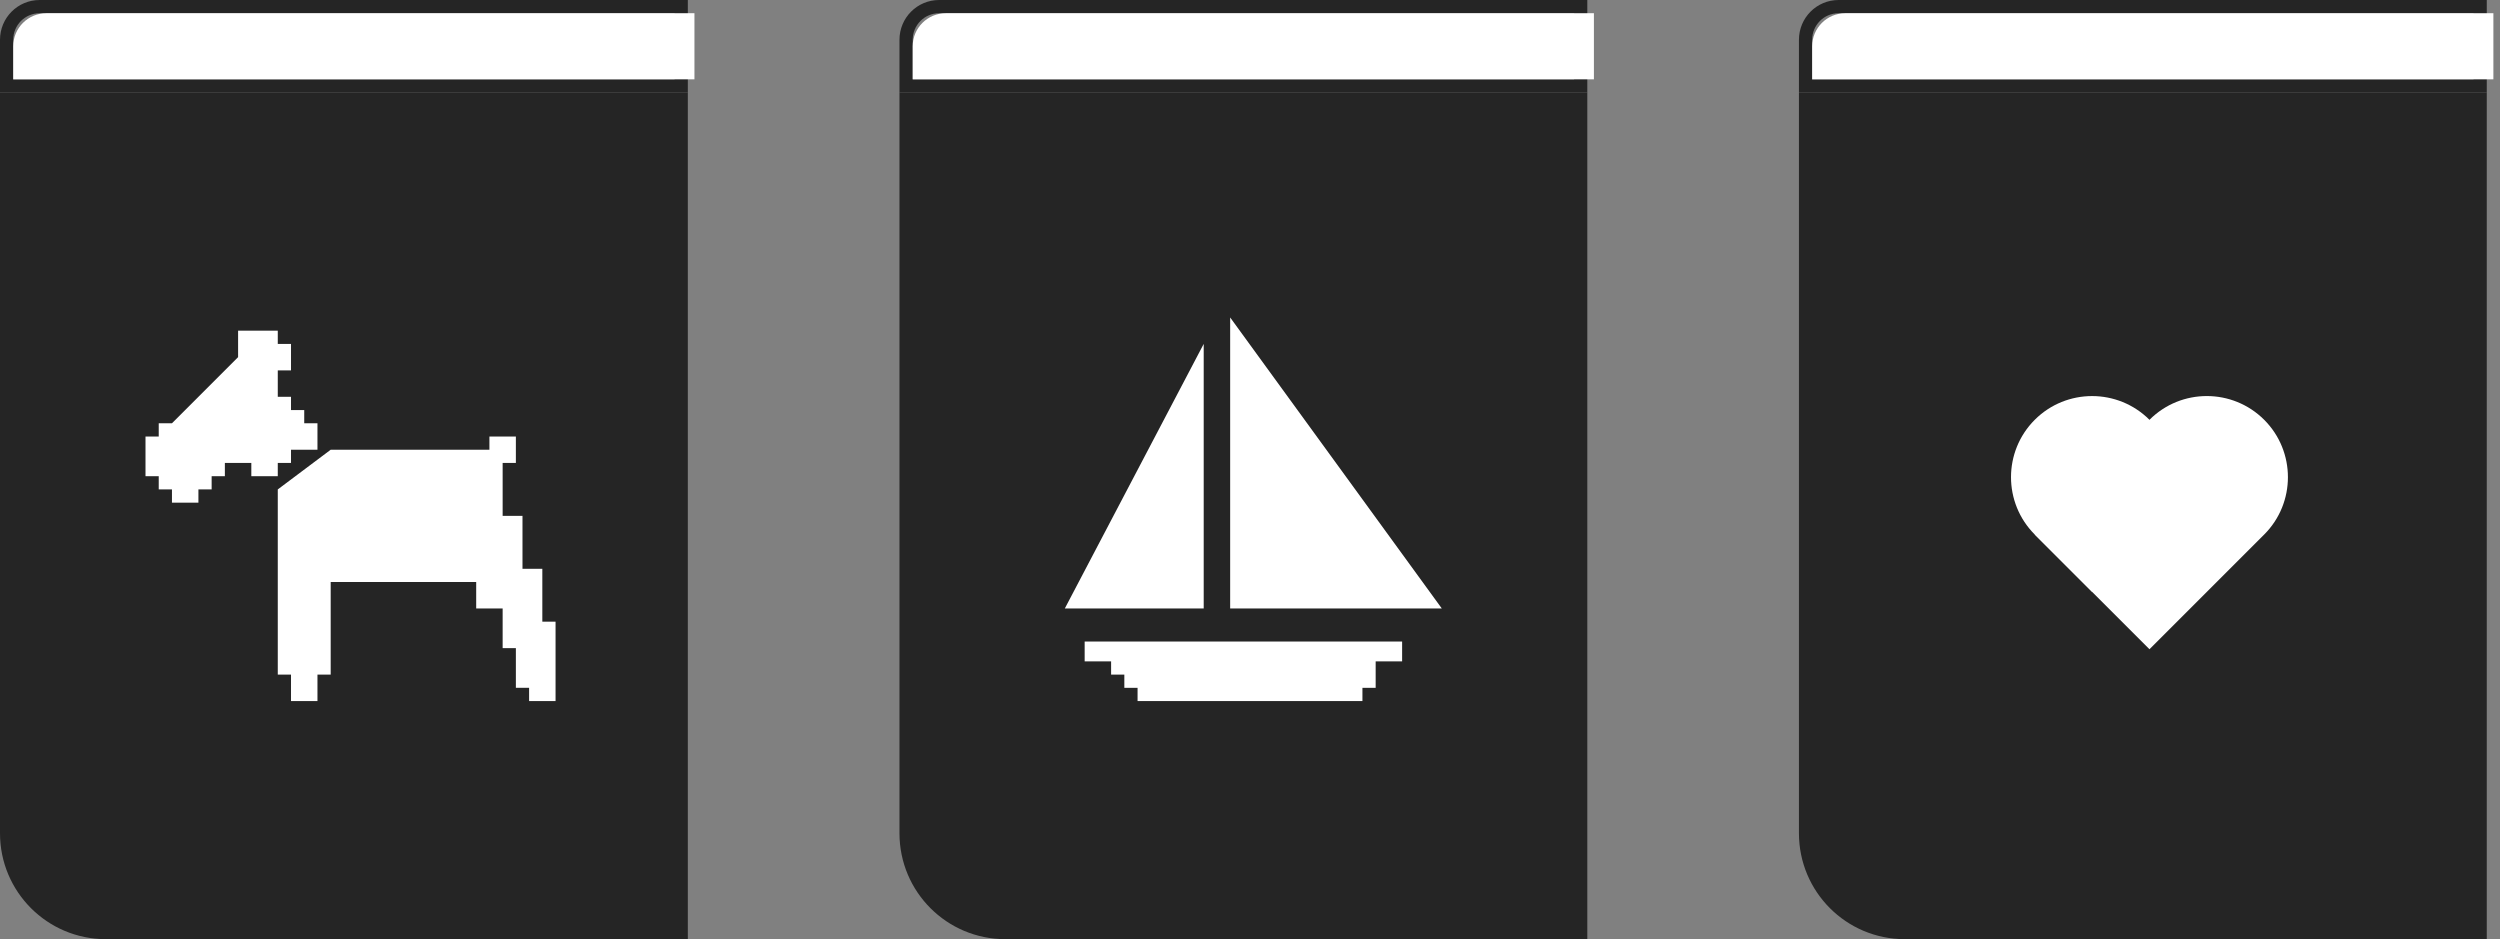 <svg xmlns="http://www.w3.org/2000/svg" width="189" height="71" viewBox="0 0 189 71">
  <rect x="0" y="0" width="189" height="71" fill="#808080" stroke="none"/>
  <g fill="none" fill-rule="evenodd">
    <g transform="translate(68)">
      <path fill="#252525" d="M0,7 L52,7 L52,71 L7.997,71 C3.58,71 0,67.422 0,62.991 L0,7 Z"/>
      <path stroke="#252525" d="M51.5,0.5 L51.5,1 L51.5,6 L51.5,6.5 L0.5,6.5 L0.5,3.009 C0.5,1.621 1.616,0.5 3.001,0.5 L51.5,0.5 Z"/>
      <path fill="#FFF" d="M1,3.5 C1,2.119 2.124,1 3.501,1 L52.5,1 L52.5,6 L1,6 L1,3.5 Z"/>
      <g fill="#FFF" transform="translate(12 24)">
        <polygon points="13 0 13 22 29 22"/>
        <polygon points="11 22 .5 22 11 2"/>
        <path d="M2,24.5 L26,24.5 L26,26 L24,26 L24,28 L23,28 L23,29 L6,29 L6,28 L5,28 L5,27 L4,27 L4,26 L2,26 L2,25 L2,24.5 Z"/>
      </g>
    </g>
    <path fill="#252525" d="M0,7 L52,7 L52,71 L7.997,71 C3.58,71 0,67.422 0,62.991 L0,7 Z"/>
    <path stroke="#252525" d="M51.5,0.5 L51.5,1 L51.5,6 L51.5,6.5 L0.5,6.5 L0.5,3.009 C0.5,1.621 1.616,0.5 3.001,0.5 L51.5,0.5 Z"/>
    <path fill="#FFF" d="M1,3.5 C1,2.119 2.124,1 3.501,1 L52.5,1 L52.5,6 L1,6 L1,3.5 Z"/>
    <g fill="#FFF" transform="translate(11 25)">
      <path d="M14,9 L10,12 L10,26 L11,26 L11,28 L13,28 L13,26 L14,26 L14,19 L25,19 L25,21 L27,21 L27,24 L28,24 L28,27 L29,27 L29,28 L31,28 L31,22 L30,22 L30,18 L28.5,18 L28.5,14 L27,14 L27,10 L28,10 L28,8 L26,8 L26,9 L14,9 Z"/>
      <polygon points="7 0 10 0 10 1 11 1 11 3 10 3 10 5 11 5 11 6 12 6 12 7 13 7 13 9 11 9 11 10 10 10 10 11 8 11 8 10 6 10 6 11 5 11 5 12 4 12 4 13 2 13 2 12 1 12 1 11 0 11 0 8 1 8 1 7 2 7 7 2"/>
    </g>
    <g transform="translate(136)">
      <path fill="#252525" d="M0,7 L52,7 L52,71 L7.997,71 C3.58,71 0,67.422 0,62.991 L0,7 Z"/>
      <path stroke="#252525" d="M51.5,0.5 L51.5,1 L51.5,6 L51.5,6.5 L0.5,6.5 L0.5,3.009 C0.5,1.621 1.616,0.5 3.001,0.5 L51.5,0.5 Z"/>
      <path fill="#FFF" d="M1,3.5 C1,2.119 2.124,1 3.501,1 L52.5,1 L52.5,6 L1,6 L1,3.5 Z"/>
      <g fill="#FFF" transform="translate(13 23)">
        <g transform="rotate(45 6.672 16.328)">
          <path d="M0,12.265 C0,8.878 2.753,6.133 6.133,6.133 L12.265,6.133 L12.265,18.398 L6.133,18.398 C2.746,18.398 0,15.645 0,12.265 L0,12.265 Z"/>
          <path d="M6.133,6.126 C6.133,2.743 8.885,0 12.265,0 L12.265,0 C15.652,0 18.398,2.754 18.398,6.126 L18.398,18.398 L6.133,18.398 L6.133,6.126 Z"/>
        </g>
      </g>
    </g>
  </g>
</svg>
